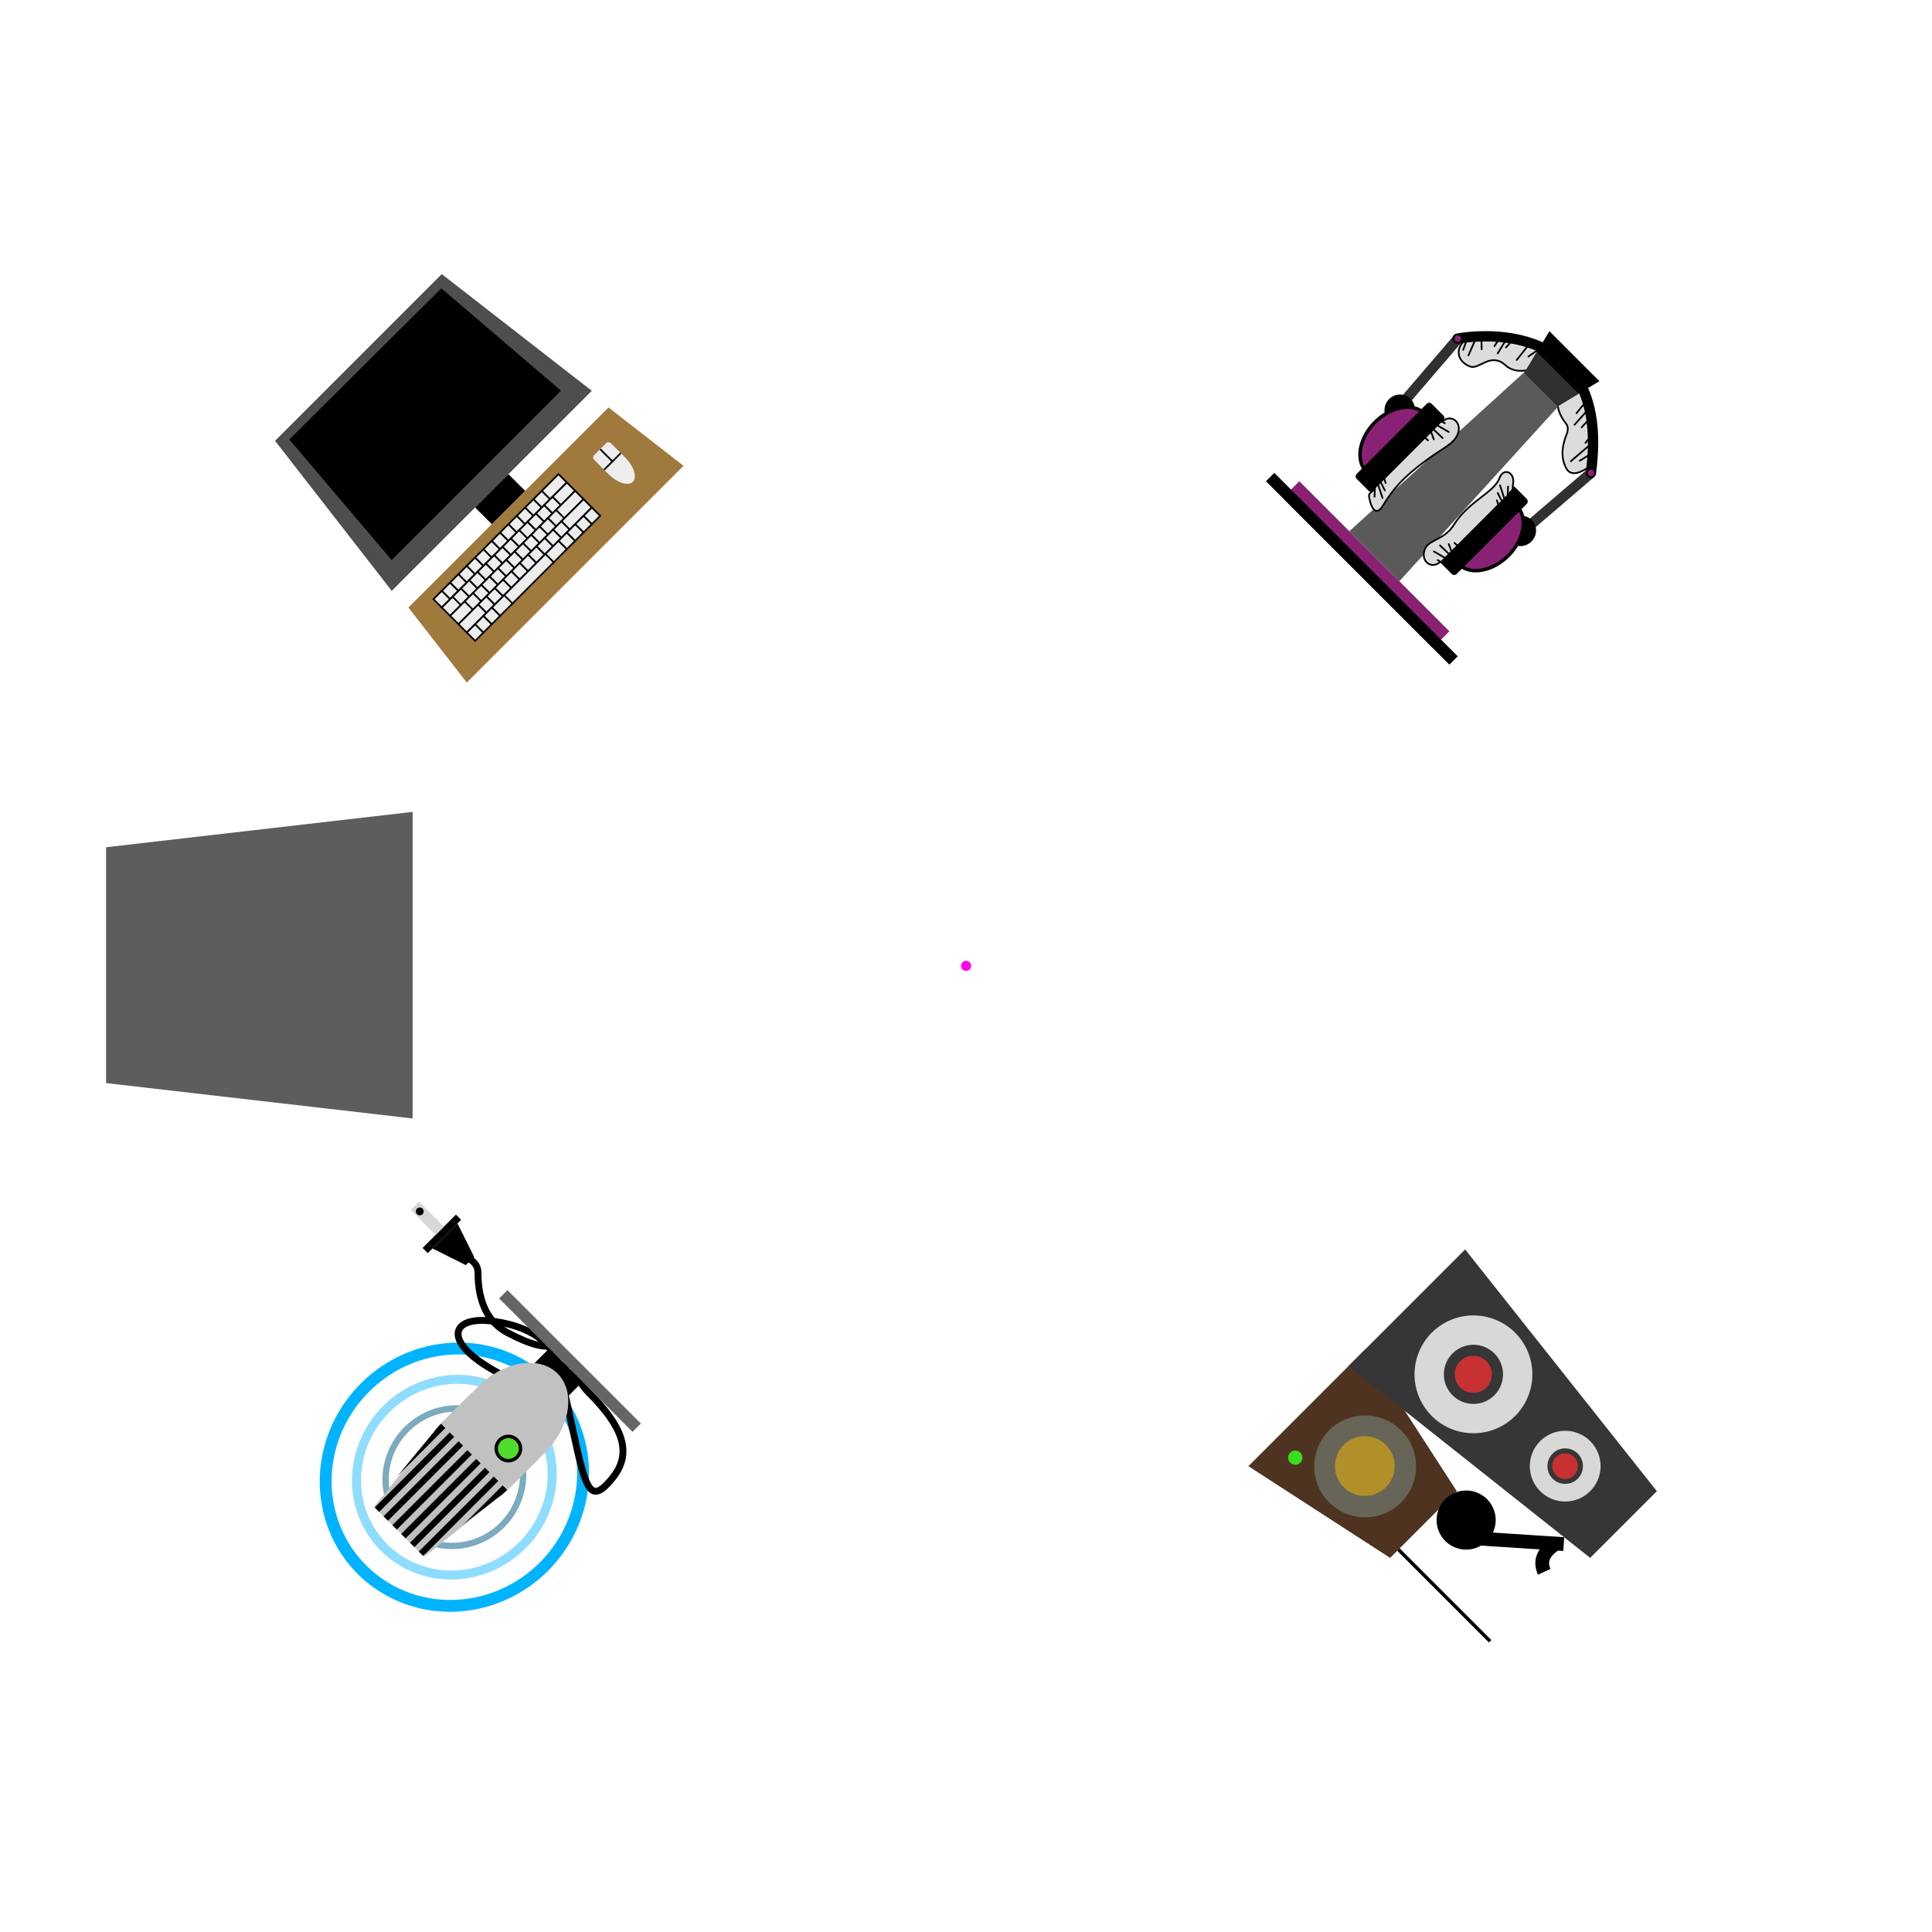 <?xml version="1.0" encoding="utf-8"?>
<svg viewBox="-34.672 -32.188 561.679 561.679" width="561.679" height="561.679" xmlns="http://www.w3.org/2000/svg" xmlns:xlink="http://www.w3.org/1999/xlink" xmlns:bx="https://boxy-svg.com">
  <defs>
    <pattern id="pattern-0-1" patternTransform="matrix(0.145, 0, 0, 1.097, 240.329, 16.91)" xlink:href="#pattern-0"/>
    <pattern id="pattern-0" x="0" y="0" width="25" height="25" patternUnits="userSpaceOnUse" viewBox="0 0 100 100">
      <rect x="0" y="0" width="50" height="100" style="fill: black;"/>
    </pattern>
  </defs>
  <path d="M 85.549 204.188 C 89.192 191.031 94.437 178.372 101.166 166.494 L 47.61 93.669 L 91.218 50.068 L 164.034 103.637 C 175.913 96.909 188.573 91.666 201.731 88.026 L 201.835 87.342 L 290.479 87.342 L 290.333 86.079 L 290.631 88.034 C 303.788 91.676 316.448 96.921 328.325 103.651 L 401.15 50.094 L 444.751 93.702 L 391.182 166.518 C 397.91 178.397 403.153 191.058 406.793 204.215 L 409.454 204.621 L 407.03 204.341 L 407.03 293.078 L 406.785 293.115 C 403.143 306.272 397.898 318.932 391.168 330.81 L 444.725 403.635 L 401.117 447.235 L 328.301 393.666 C 316.422 400.394 303.761 405.637 290.605 409.277 L 290.256 411.564 L 290.491 409.53 L 201.744 409.53 L 201.705 409.27 C 188.547 405.627 175.887 400.382 164.009 393.653 L 91.184 447.209 L 47.584 403.601 L 101.153 330.785 C 94.425 318.906 89.182 306.246 85.542 293.088 L 84.799 292.975 L 84.799 204.302 Z M 162.838 248.645 C 162.833 312.792 232.271 352.889 287.827 320.82 C 313.609 305.937 329.494 278.429 329.496 248.659 C 329.502 184.512 260.064 144.414 204.509 176.483 C 178.725 191.366 162.841 218.874 162.838 248.645 Z" style="fill: rgb(255, 255, 255);" transform="matrix(0.707, 0.707, -0.707, 0.707, 247.924, -101.238)"/>
  <path d="M 6.445 203.845 L 75.007 203.845 L 85.29 292.973 L -3.839 292.973 L 6.445 203.845 Z" style="fill: rgb(93, 93, 93);" transform="matrix(0, -1, 1, 0, -207.683, 289.134)"/>
  <g transform="matrix(0.707, -0.707, 0.707, 0.707, -107.398, 248.652)">
    <title>Computer</title>
    <path d="M 215.963 0 L 284.523 0 L 291.379 54.848 L 209.107 54.848 L 215.963 0 Z" style="fill: rgb(78, 78, 78);"/>
    <path d="M 209.108 61.704 L 291.38 61.704 L 294.808 89.128 L 205.68 89.128 L 209.108 61.704 Z" style="fill: rgb(160, 121, 61);"/>
    <rect x="65.676" y="61.24" width="3.428" height="3.428" style="stroke-width: 0.5; stroke: rgb(0, 0, 0); fill: rgb(237, 237, 237);" transform="matrix(1, 0, 0, 1, 153.717, 3.892)"/>
    <rect x="65.676" y="61.24" width="3.428" height="3.428" style="stroke-width: 0.5; stroke: rgb(0, 0, 0); fill: rgb(237, 237, 237);" transform="matrix(1, 0, 0, 1, 157.144, 3.893)"/>
    <rect x="65.676" y="61.24" width="3.428" height="3.428" style="stroke-width: 0.5; stroke: rgb(0, 0, 0); fill: rgb(237, 237, 237);" transform="matrix(1, 0, 0, 1, 160.572, 3.892)"/>
    <rect x="65.676" y="61.24" width="3.428" height="3.428" style="stroke-width: 0.5; stroke: rgb(0, 0, 0); fill: rgb(237, 237, 237);" transform="matrix(1, 0, 0, 1, 164, 3.893)"/>
    <rect x="65.676" y="61.24" width="3.428" height="3.428" style="stroke-width: 0.5; stroke: rgb(0, 0, 0); fill: rgb(237, 237, 237);" transform="matrix(1, 0, 0, 1, 167.429, 3.892)"/>
    <rect x="65.676" y="61.24" width="3.428" height="3.428" style="stroke-width: 0.5; stroke: rgb(0, 0, 0); fill: rgb(237, 237, 237);" transform="matrix(1, 0, 0, 1, 170.856, 3.892)"/>
    <rect x="65.676" y="61.24" width="3.428" height="3.428" style="stroke-width: 0.5; stroke: rgb(0, 0, 0); fill: rgb(237, 237, 237);" transform="matrix(1, 0, 0, 1, 174.285, 3.893)"/>
    <rect x="65.676" y="61.24" width="3.428" height="3.428" style="stroke-width: 0.5; stroke: rgb(0, 0, 0); fill: rgb(237, 237, 237);" transform="matrix(1, 0, 0, 1, 177.712, 3.892)"/>
    <rect x="65.676" y="61.24" width="3.428" height="3.428" style="stroke-width: 0.5; stroke: rgb(0, 0, 0); fill: rgb(237, 237, 237);" transform="matrix(1, 0, 0, 1, 181.14, 3.892)"/>
    <rect x="65.676" y="61.24" width="3.428" height="3.428" style="stroke-width: 0.5; stroke: rgb(0, 0, 0); fill: rgb(237, 237, 237);" transform="matrix(1, 0, 0, 1, 184.569, 3.892)"/>
    <rect x="65.676" y="61.24" width="3.428" height="3.428" style="stroke-width: 0.5; stroke: rgb(0, 0, 0); fill: rgb(237, 237, 237);" transform="matrix(1, 0, 0, 1, 187.997, 3.894)"/>
    <rect x="65.676" y="61.24" width="3.428" height="3.428" style="stroke-width: 0.5; stroke: rgb(0, 0, 0); fill: rgb(237, 237, 237);" transform="matrix(1, 0, 0, 1, 191.425, 3.894)"/>
    <rect x="260.528" y="65.134" width="6.856" height="3.428" style="stroke-width: 0.5; stroke: rgb(0, 0, 0); fill: rgb(237, 237, 237);"/>
    <rect x="65.676" y="61.24" width="3.428" height="3.428" style="stroke-width: 0.5; stroke: rgb(0, 0, 0); fill: rgb(237, 237, 237);" transform="matrix(1, 0, 0, 1, 150.288, 3.894)"/>
    <rect x="65.676" y="61.24" width="3.428" height="3.428" style="stroke-width: 0.5; stroke: rgb(0, 0, 0); fill: rgb(237, 237, 237);" transform="matrix(1, 0, 0, 1, 158.145, 7.322)"/>
    <rect x="65.676" y="61.24" width="3.428" height="3.428" style="stroke-width: 0.5; stroke: rgb(0, 0, 0); fill: rgb(237, 237, 237);" transform="matrix(1, 0, 0, 1, 161.573, 7.323)"/>
    <rect x="65.676" y="61.24" width="3.428" height="3.428" style="stroke-width: 0.5; stroke: rgb(0, 0, 0); fill: rgb(237, 237, 237);" transform="matrix(1, 0, 0, 1, 165.001, 7.322)"/>
    <rect x="65.676" y="61.24" width="3.428" height="3.428" style="stroke-width: 0.5; stroke: rgb(0, 0, 0); fill: rgb(237, 237, 237);" transform="matrix(1, 0, 0, 1, 168.429, 7.323)"/>
    <rect x="65.676" y="61.24" width="3.428" height="3.428" style="stroke-width: 0.5; stroke: rgb(0, 0, 0); fill: rgb(237, 237, 237);" transform="matrix(1, 0, 0, 1, 171.857, 7.322)"/>
    <rect x="65.676" y="61.24" width="3.428" height="3.428" style="stroke-width: 0.5; stroke: rgb(0, 0, 0); fill: rgb(237, 237, 237);" transform="matrix(1, 0, 0, 1, 175.285, 7.322)"/>
    <rect x="65.676" y="61.24" width="3.428" height="3.428" style="stroke-width: 0.5; stroke: rgb(0, 0, 0); fill: rgb(237, 237, 237);" transform="matrix(1, 0, 0, 1, 178.713, 7.323)"/>
    <rect x="65.676" y="61.24" width="3.428" height="3.428" style="stroke-width: 0.5; stroke: rgb(0, 0, 0); fill: rgb(237, 237, 237);" transform="matrix(1, 0, 0, 1, 182.141, 7.322)"/>
    <rect x="65.676" y="61.24" width="3.428" height="3.428" style="stroke-width: 0.5; stroke: rgb(0, 0, 0); fill: rgb(237, 237, 237);" transform="matrix(1, 0, 0, 1, 185.569, 7.322)"/>
    <rect x="65.676" y="61.24" width="3.428" height="3.428" style="stroke-width: 0.5; stroke: rgb(0, 0, 0); fill: rgb(237, 237, 237);" transform="matrix(1, 0, 0, 1, 188.996, 7.322)"/>
    <rect x="65.676" y="61.24" width="3.428" height="3.428" style="stroke-width: 0.5; stroke: rgb(0, 0, 0); fill: rgb(237, 237, 237);" transform="matrix(1, 0, 0, 1, 192.424, 7.325)"/>
    <rect x="261.528" y="68.564" width="5.856" height="3.428" style="stroke-width: 0.5; stroke: rgb(0, 0, 0); fill: rgb(237, 237, 237);"/>
    <rect x="215.965" y="68.562" width="6.856" height="3.428" style="stroke-width: 0.5; stroke: rgb(0, 0, 0); fill: rgb(237, 237, 237);"/>
    <rect x="65.676" y="61.24" width="3.428" height="3.428" style="stroke-width: 0.5; stroke: rgb(0, 0, 0); fill: rgb(237, 237, 237);" transform="matrix(1, 0, 0, 1, 154.717, 7.325)"/>
    <rect x="65.676" y="61.24" width="3.428" height="3.428" style="stroke-width: 0.5; stroke: rgb(0, 0, 0); fill: rgb(237, 237, 237);" transform="matrix(1, 0, 0, 1, 159.679, 10.75)"/>
    <rect x="228.783" y="71.991" width="3.428" height="3.428" style="stroke-width: 0.5; stroke: rgb(0, 0, 0); fill: rgb(237, 237, 237);"/>
    <rect x="232.211" y="71.99" width="3.428" height="3.428" style="stroke-width: 0.5; stroke: rgb(0, 0, 0); fill: rgb(237, 237, 237);"/>
    <rect x="235.639" y="71.991" width="3.428" height="3.428" style="stroke-width: 0.5; stroke: rgb(0, 0, 0); fill: rgb(237, 237, 237);"/>
    <rect x="239.067" y="71.99" width="3.428" height="3.428" style="stroke-width: 0.5; stroke: rgb(0, 0, 0); fill: rgb(237, 237, 237);"/>
    <rect x="242.495" y="71.99" width="3.428" height="3.428" style="stroke-width: 0.5; stroke: rgb(0, 0, 0); fill: rgb(237, 237, 237);"/>
    <rect x="245.923" y="71.991" width="3.428" height="3.428" style="stroke-width: 0.5; stroke: rgb(0, 0, 0); fill: rgb(237, 237, 237);"/>
    <rect x="249.351" y="71.99" width="3.428" height="3.428" style="stroke-width: 0.5; stroke: rgb(0, 0, 0); fill: rgb(237, 237, 237);"/>
    <rect x="252.777" y="71.988" width="3.428" height="3.428" style="stroke-width: 0.5; stroke: rgb(0, 0, 0); fill: rgb(237, 237, 237);" transform="matrix(1, 0, 0, 1, 0.003, 0.002)"/>
    <rect x="256.207" y="71.99" width="3.428" height="3.428" style="stroke-width: 0.5; stroke: rgb(0, 0, 0); fill: rgb(237, 237, 237);"/>
    <rect x="259.529" y="71.99" width="7.856" height="3.428" style="stroke-width: 0.5; stroke: rgb(0, 0, 0); fill: rgb(237, 237, 237);"/>
    <rect x="215.965" y="71.99" width="6.856" height="3.428" style="stroke-width: 0.5; stroke: rgb(0, 0, 0); fill: rgb(237, 237, 237);"/>
    <rect x="65.676" y="61.24" width="3.428" height="3.428" style="stroke-width: 0.5; stroke: rgb(0, 0, 0); fill: rgb(237, 237, 237);" transform="matrix(1, 0, 0, 1, 156.251, 10.753)"/>
    <rect x="224.042" y="75.419" width="3.428" height="3.428" style="stroke-width: 0.5; stroke: rgb(0, 0, 0); fill: rgb(237, 237, 237);"/>
    <rect x="227.469" y="75.419" width="3.428" height="3.428" style="stroke-width: 0.5; stroke: rgb(0, 0, 0); fill: rgb(237, 237, 237);"/>
    <rect x="230.898" y="75.418" width="3.428" height="3.428" style="stroke-width: 0.5; stroke: rgb(0, 0, 0); fill: rgb(237, 237, 237);"/>
    <rect x="234.326" y="75.419" width="3.428" height="3.428" style="stroke-width: 0.5; stroke: rgb(0, 0, 0); fill: rgb(237, 237, 237);"/>
    <rect x="237.754" y="75.418" width="3.428" height="3.428" style="stroke-width: 0.5; stroke: rgb(0, 0, 0); fill: rgb(237, 237, 237);"/>
    <rect x="241.181" y="75.418" width="3.428" height="3.428" style="stroke-width: 0.5; stroke: rgb(0, 0, 0); fill: rgb(237, 237, 237);"/>
    <rect x="178.254" y="54.848" width="3.428" height="3.428" style="stroke-width: 0.5; stroke: rgb(0, 0, 0); fill: rgb(237, 237, 237);" transform="matrix(1, 0, 0, 1, 66.356, 20.571)"/>
    <rect x="181.682" y="54.847" width="3.428" height="3.428" style="stroke-width: 0.5; stroke: rgb(0, 0, 0); fill: rgb(237, 237, 237);" transform="matrix(1, 0, 0, 1, 66.357, 20.571)"/>
    <rect x="251.466" y="75.418" width="3.428" height="3.428" style="stroke-width: 0.5; stroke: rgb(0, 0, 0); fill: rgb(237, 237, 237);"/>
    <rect x="254.894" y="75.419" width="3.428" height="3.428" style="stroke-width: 0.5; stroke: rgb(0, 0, 0); fill: rgb(237, 237, 237);"/>
    <rect x="258.322" y="75.419" width="9.062" height="3.428" style="stroke-width: 0.5; stroke: rgb(0, 0, 0); fill: rgb(237, 237, 237);"/>
    <rect x="215.964" y="75.419" width="8.078" height="3.428" style="stroke-width: 0.5; stroke: rgb(0, 0, 0); fill: rgb(237, 237, 237);"/>
    <rect x="354.802" y="78.844" width="5.376" height="3.428" style="stroke-width: 0.5; stroke: rgb(0, 0, 0); fill: rgb(237, 237, 237);" transform="matrix(1, 0, 0, 1, -128.554, 0.002)"/>
    <rect x="215.965" y="78.846" width="3.428" height="3.428" style="stroke-width: 0.5; stroke: rgb(0, 0, 0); fill: rgb(237, 237, 237);"/>
    <rect x="219.393" y="78.846" width="3.428" height="3.428" style="stroke-width: 0.5; stroke: rgb(0, 0, 0); fill: rgb(237, 237, 237);"/>
    <rect x="222.821" y="78.846" width="3.428" height="3.428" style="stroke-width: 0.5; stroke: rgb(0, 0, 0); fill: rgb(237, 237, 237);"/>
    <rect x="253.671" y="78.844" width="3.428" height="3.428" style="stroke-width: 0.5; stroke: rgb(0, 0, 0); fill: rgb(237, 237, 237);" transform="matrix(1, 0, 0, 1, 0.003, 0.002)"/>
    <rect x="178.252" y="54.848" width="3.428" height="3.428" style="stroke-width: 0.5; stroke: rgb(0, 0, 0); fill: rgb(237, 237, 237);" transform="matrix(1, 0, 0, 1, 85.704, 23.998)"/>
    <rect x="181.681" y="54.847" width="3.428" height="3.428" style="stroke-width: 0.5; stroke: rgb(0, 0, 0); fill: rgb(237, 237, 237);" transform="matrix(1, 0, 0, 1, 78.848, 23.999)"/>
    <rect x="257.101" y="78.846" width="3.428" height="3.428" style="stroke-width: 0.5; stroke: rgb(0, 0, 0); fill: rgb(237, 237, 237);"/>
    <rect x="231.34" y="78.846" width="17.028" height="3.428" style="stroke-width: 0.5; stroke: rgb(0, 0, 0); fill: rgb(237, 237, 237);"/>
    <rect x="354.804" y="78.844" width="5.376" height="3.428" style="stroke-width: 0.5; stroke: rgb(0, 0, 0); fill: rgb(237, 237, 237);" transform="matrix(1, 0, 0, 1, -106.509, 0.002)"/>
    <ellipse transform="matrix(1, 0, -0, 1, 224.62, 34.551)" cx="56.477" cy="40.734" rx="3.428" ry="6.727" style="fill: rgb(237, 237, 237);"/>
    <rect x="98.989" y="40.296" width="6.856" height="6.856" transform="matrix(1, 0, 0, 1, 178.679, 28.264)" rx="0.95" ry="0.95" style="fill: rgb(237, 237, 237);"/>
    <line style="stroke: rgb(0, 0, 0); stroke-width: 0.5; fill: rgb(237, 237, 237);" x1="281.096" y1="68.56" x2="281.096" y2="73.751"/>
    <line style="stroke: rgb(0, 0, 0); stroke-width: 0.5; fill: rgb(237, 237, 237);" x1="277.668" y1="73.615" x2="284.524" y2="73.615"/>
    <rect x="111.109" y="79.505" width="13.712" height="6.856" transform="matrix(1, 0, 0, 1, 132.278, -24.657)"/>
    <path style="stroke: rgb(0, 0, 0);" d="M 215.963 47.992 L 219.634 3.155 L 281.044 3.342 L 284.523 47.992 L 215.963 47.992 Z"/>
  </g>
  <g transform="matrix(-0.707, -0.707, 0.707, -0.707, 246.165, 602.211)">
    <title>Mic</title>
    <path d="M 343 236 m -38.5 0 a 38.5 39.767 0 1 0 77 0 a 38.5 39.767 0 1 0 -77 0 Z M 343 236 m -35.107 0 a 35.107 36.262 0 0 1 70.214 0 a 35.107 36.262 0 0 1 -70.214 0 Z" transform="matrix(1, 0, -0, 1, -92.867, -196.253)" style="fill: rgb(0, 179, 255);" bx:shape="ring 343 236 35.107 36.262 38.5 39.767 1@ae629ad1"/>
    <path d="M 343 236 m -29.275 0 a 29.275 30.238 0 1 0 58.55 0 a 29.275 30.238 0 1 0 -58.55 0 Z M 343 236 m -26.695 0 a 26.695 27.573 0 0 1 53.39 0 a 26.695 27.573 0 0 1 -53.39 0 Z" transform="matrix(1, 0, -0, 1, -92.866, -196.253)" style="fill: rgb(142, 221, 255);" bx:shape="ring 343 236 26.695 27.573 29.275 30.238 1@3bf94d60"/>
    <path d="M 343 236 m -20.568 0 a 20.568 21.245 0 1 0 41.136 0 a 20.568 21.245 0 1 0 -41.136 0 Z M 343 236 m -18.755 0 a 18.755 19.372 0 0 1 37.51 0 a 18.755 19.372 0 0 1 -37.51 0 Z" transform="matrix(1, 0, -0, 1, -92.866, -196.254)" style="fill: rgb(124, 170, 190);" bx:shape="ring 343 236 18.755 19.372 20.568 21.245 1@54006780"/>
    <path style="stroke: rgb(0, 0, 0); fill: none; stroke-width: 2;" d="M 256.839 87.705 C 257.534 85.098 261.532 82.665 268.831 80.406 C 275.052 78.48 281.222 80.566 287.34 86.663 C 288.941 88.259 291.201 88.346 294.118 86.923"/>
    <path style="stroke: rgb(0, 0, 0); fill: none; stroke-width: 2;" d="M 239.96 84.773 C 226.248 84.773 218.51 81.629 217.474 72.256 C 215.964 58.599 223.33 66.704 251.104 83.701 C 256.179 86.806 261.911 86.749 268.303 83.527 C 270.243 82.55 272.244 81.281 274.305 79.72 C 283.766 72.557 281.096 65.142 264.138 69.768 C 256.435 71.868 251.795 73.686 250.244 85.7 C 249.806 89.094 246.816 84.773 239.96 84.773 Z"/>
    <rect x="222.82" y="85.7" width="54.848" height="3.428" style="fill: rgb(101, 101, 101);"/>
    <rect x="113.768" y="110.015" width="13.712" height="6.856" transform="matrix(1, 0, 0, 1, 129.621, -31.17)" style="fill: rgb(3, 3, 3);"/>
    <ellipse transform="matrix(1, 0, -0, 1, 199.072, -26.961)" cx="51.139" cy="90.2" rx="13.675" ry="19.031" style="fill: rgb(193, 193, 193);"/>
    <rect x="236.532" y="44.564" width="27.424" height="17.14" rx="1.303" ry="1.303" style="fill: rgb(193, 193, 193);"/>
    <path d="M 239.96 17.14 L 260.528 17.14 L 263.956 47.992 L 236.532 47.992 L 239.96 17.14 Z" style="fill: rgb(193, 193, 193);"/>
    <path d="M 240.437 17.14 L 261.005 17.14 L 263.956 47.992 C 250.265 47.992 231.956 47.992 236.532 47.992 L 240.437 17.14 Z" style="fill: url(#pattern-0-1);"/>
    <ellipse transform="matrix(-0.707, 0.707, -0.707, -0.707, 387.328, 32.071)" cx="120.179" cy="83.161" rx="2.581" ry="2.581" style="fill: none; stroke-width: 2;"/>
    <path style="stroke: rgb(0, 0, 0); fill: none; stroke-width: 2;"/>
    <path style="stroke: rgb(0, 0, 0); fill: none; stroke-width: 2;" d="M 282.908 71.542"/>
    <path style="fill: rgb(216, 216, 216); stroke: rgb(0, 0, 0);" d="M 337.914 70.76"/>
    <path style="fill: rgb(216, 216, 216); stroke: rgb(0, 0, 0);" d="M 327.226 80.667"/>
    <path d="M 291.38 85.7 L 301.664 82.272 L 301.664 92.556 L 291.38 89.128 L 291.38 85.7 Z"/>
    <rect x="187.125" y="80.346" width="2.127" height="13.712" transform="matrix(1, 0, 0, 1, 114.54, 0)"/>
    <rect x="303.79" y="85.7" width="10.284" height="3.428" style="fill: rgb(216, 216, 216);"/>
    <ellipse transform="matrix(-0.74, 0.673, -0.673, -0.74, 376.421, 57.594)" cx="96.69" cy="89.088" rx="3.532" ry="3.532" style="fill: rgb(80, 220, 44); stroke: rgb(0, 0, 0);"/>
    <ellipse transform="matrix(-0.571, 0.821, -0.821, -0.571, 324.155, 77.41)" cx="15.108" cy="4.435" rx="1.135" ry="1.135"/>
  </g>
  <g transform="matrix(-0.707, 0.707, -0.707, -0.707, 599.709, 248.652)">
    <title>Speaker</title>
    <path d="M 257.1 41.136 L 284.524 41.136 L 294.808 89.128 L 246.816 89.128 L 257.1 41.136 Z" style="fill: rgb(77, 51, 32);"/>
    <path d="M 215.964 0 L 243.388 0 L 253.672 89.128 L 205.68 89.128 L 215.964 0 Z" style="fill: rgb(54, 54, 54);"/>
    <path d="M 402 211 m -10.284 0 a 10.284 10.284 0 1 0 20.568 0 a 10.284 10.284 0 1 0 -20.568 0 Z M 402 211 m -5.162 0 a 5.162 5.162 0 0 1 10.324 0 a 5.162 5.162 0 0 1 -10.324 0 Z" style="fill: rgb(216, 216, 216);" transform="matrix(1, -0, 0, 1, -172.337, -186.999)" bx:shape="ring 402 211 5.162 5.162 10.284 10.284 1@be273c48"/>
    <path d="M 402 211 m -17.129 0 a 17.129 17.129 0 1 0 34.258 0 a 17.129 17.129 0 1 0 -34.258 0 Z M 402 211 m -8.598 0 a 8.598 8.598 0 0 1 17.196 0 a 8.598 8.598 0 0 1 -17.196 0 Z" style="fill: rgb(216, 216, 216);" transform="matrix(1, -0, 0, 1, -172.348, -149.26)" bx:shape="ring 402 211 8.598 8.598 17.129 17.129 1@2fd0c245"/>
    <ellipse transform="matrix(-0.68, 0.733, -0.733, -0.68, 345.149, 59.434)" cx="80.251" cy="83.074" rx="5.403" ry="5.403" style="fill: rgb(199, 49, 49);"/>
    <ellipse transform="matrix(-0.68, 0.733, -0.733, -0.68, 345.16, 21.696)" cx="80.251" cy="83.074" rx="3.725" ry="3.725" style="fill: rgb(199, 49, 49);"/>
    <path d="M 588 338 m -14.81 0 a 14.81 14.81 0 1 0 29.62 0 a 14.81 14.81 0 1 0 -29.62 0 Z M 588 338 m -8.523 0 a 8.523 8.523 0 0 1 17.046 0 a 8.523 8.523 0 0 1 -17.046 0 Z" transform="matrix(1, 0, -0, 1, -317.16, -272.917)" style="fill: rgb(102, 101, 87);" bx:shape="ring 588 338 8.523 8.523 14.81 14.81 1@12aa5412"/>
    <ellipse transform="matrix(-0.695, 0.719, -0.719, -0.695, 395.889, 14.171)" cx="123.602" cy="54.441" rx="8.698" ry="8.698" style="fill: rgb(178, 144, 41);"/>
    <ellipse transform="matrix(-0.486, 0.874, -0.874, -0.486, 428.653, 0.957)" cx="140.741" cy="87.914" rx="2.076" ry="2.076" style="fill: rgb(55, 221, 30);"/>
    <ellipse transform="matrix(0.988, 0.155, -0.155, 0.988, 175.374, -21.694)" cx="93.218" cy="41.016" rx="8.593" ry="8.593"/>
    <line style="stroke: rgb(0, 0, 0);" x1="274.24" y1="30.852" x2="274.24" y2="30.852"/>
    <line style="stroke: rgb(0, 0, 0); stroke-width: 4;" x1="265.066" y1="26.975" x2="244.498" y2="9.835" transform="matrix(0.988, 0.155, -0.155, 0.988, 5.949, -39.342)"/>
    <path style="stroke: rgb(0, 0, 0); fill: none; stroke-width: 4;" d="M 246.816 9.804 C 251.52 11.014 254.478 9.938 255.688 6.578"/>
    <path style="fill: rgb(216, 216, 216); stroke: rgb(0, 0, 0);" d="M 303.616 23.222"/>
    <line style="stroke: rgb(0, 0, 0);" x1="281.096" y1="41.136" x2="281.096" y2="3.428"/>
  </g>
  <g transform="matrix(0.707, 0.707, -0.707, 0.707, 246.126, -105.562)">
    <title>Headset</title>
    <path style="stroke: rgb(0, 0, 0); stroke-width: 0.5; fill: rgb(220, 220, 220);" d="M 224.442 19.413 C 224.283 22.747 226.659 24.684 229.675 23.996 C 232.192 23.422 232.058 22.402 233.245 19.377 C 234.086 17.234 235.621 16.123 237.849 16.044 C 239.935 15.971 241.734 14.912 243.246 12.869 C 246.343 8.684 250.789 8.842 256.582 13.345 C 258.196 14.599 260.101 15.34 262.297 15.567 C 263.342 15.675 264.135 16.363 264.678 17.631 C 266.375 21.596 268.757 23.978 271.822 24.775 C 273.817 25.294 275.193 23.759 275.95 20.171 C 258.992 -9.676 220.378 12.261 224.442 19.413 Z"/>
    <line style="stroke-width: 3; stroke: rgb(48, 48, 48);" x1="224.541" y1="44.564" x2="222.693" y2="20.222"/>
    <line x1="275.817" y1="44.564" x2="277.667" y2="20.568" style="stroke-width: 3; stroke: rgb(48, 48, 48);"/>
    <rect x="219.392" y="82.272" width="61.704" height="6.856" style="fill: rgb(137, 34, 117);"/>
    <rect x="212.536" y="85.7" width="75.415" height="3.428"/>
    <path d="M 243.388 10.284 L 257.1 10.284 L 260.527 82.272 L 239.959 82.272 L 243.388 10.284 Z" style="fill: rgb(90, 90, 90);"/>
    <path d="M 239.96 0 L 260.527 0 L 257.099 13.712 L 243.388 13.712 L 239.96 0 Z"/>
    <path d="M 241.668 6.856 L 258.818 6.856 L 257.099 13.712 L 243.387 13.712 L 241.668 6.856 Z" style="fill: rgb(48, 48, 48);"/>
    <ellipse transform="matrix(1, -0, 0, 1, 209.243, 8.07)" cx="16.078" cy="38.87" rx="4.353" ry="4.48"/>
    <ellipse transform="matrix(1, -0, 0, 1, 259.085, 8.07)" cx="16.078" cy="38.87" rx="4.353" ry="4.48"/>
    <ellipse transform="matrix(1, -0, 0, 1, 188.467, -18.253)" cx="42.922" cy="72.826" rx="8.57" ry="11.998" style="fill: rgb(137, 34, 117); stroke: rgb(0, 0, 0);"/>
    <rect x="56.157" y="33.311" width="6.856" height="30.852" transform="matrix(1, 0, 0, 1, 173.518, 5.836)" rx="0.986" ry="0.986"/>
    <path style="stroke: rgb(0, 0, 0); stroke-width: 0.5; fill: rgb(220, 220, 220);" d="M 236.532 40.72 C 236.532 37.187 240.834 36.488 242.313 40.103 C 243.452 42.886 242.137 45.845 241.327 50.95 C 240.4 56.797 239.727 62.717 241.573 69.999 C 242.407 73.288 240.493 73.427 237.532 71.535 C 236.393 70.807 236.213 70.738 236.532 68.766"/>
    <line style="stroke: rgb(0, 0, 0); stroke-width: 0.5; stroke-linecap: round;" x1="235.698" y1="40.932" x2="237.383" y2="40.432"/>
    <line style="stroke: rgb(0, 0, 0); stroke-width: 0.5; stroke-linecap: round;" x1="235.632" y1="42.575" x2="239.959" y2="41.432"/>
    <line style="stroke: rgb(0, 0, 0); stroke-width: 0.5; stroke-linecap: round;" x1="236.531" y1="44.015" x2="239.959" y2="43.932"/>
    <line style="stroke: rgb(0, 0, 0); stroke-linecap: round; stroke-width: 0.5;" x1="235.614" y1="67.352" x2="238.049" y2="69.999"/>
    <line style="stroke: rgb(0, 0, 0); stroke-width: 0.5; stroke-linecap: round;" x1="235.002" y1="44.419" x2="238.43" y2="46.003"/>
    <line style="stroke: rgb(0, 0, 0); stroke-width: 0.5; stroke-linecap: round;" x1="234.419" y1="47.431" x2="237.448" y2="47.431"/>
    <line style="stroke: rgb(0, 0, 0); stroke-width: 0.5; stroke-linecap: round;" x1="235.929" y1="66.571" x2="239.959" y2="68.613"/>
    <line style="stroke: rgb(0, 0, 0); stroke-width: 0.5; stroke-linecap: round;" x1="234.085" y1="64.988" x2="238.846" y2="66.571"/>
    <line style="stroke: rgb(0, 0, 0); stroke-width: 0.5; stroke-linecap: round;" x1="234.251" y1="63.143" x2="237.513" y2="64.893"/>
    <ellipse transform="matrix(1, -0, 0, 1, 226.174, -18.221)" cx="42.922" cy="72.826" rx="8.57" ry="11.998" style="fill: rgb(137, 34, 117); stroke: rgb(0, 0, 0);"/>
    <rect x="263.956" y="39.147" width="6.856" height="30.852" rx="0.986" ry="0.986"/>
    <path style="stroke: rgb(0, 0, 0); stroke-width: 0.5; fill: rgb(220, 220, 220);" d="M 259.004 40.329 C 259.004 36.796 263.306 36.097 264.785 39.712 C 265.924 42.495 262.64 45.522 263.799 50.559 C 265.664 58.659 262.127 65.515 264.045 69.608 C 265.484 72.68 262.021 74.085 260.004 71.144 C 259.239 70.029 258.685 70.347 259.004 68.375" transform="matrix(-1, 0, 0, -1, 523.941, 110.079)"/>
    <line style="stroke: rgb(0, 0, 0); stroke-width: 0.5; stroke-linecap: round;" x1="264.086" y1="70.038" x2="265.771" y2="69.538" transform="matrix(-1, 0, 0, -1, 529.857, 139.576)"/>
    <line style="stroke: rgb(0, 0, 0); stroke-width: 0.5; stroke-linecap: round;" x1="261.51" y1="69.038" x2="265.837" y2="67.895" transform="matrix(-1, 0, 0, -1, 527.347, 136.933)"/>
    <line style="stroke: rgb(0, 0, 0); stroke-width: 0.5; stroke-linecap: round;" x1="261.51" y1="66.538" x2="264.938" y2="66.455" transform="matrix(-1, 0, 0, -1, 526.448, 132.993)"/>
    <line style="stroke: rgb(0, 0, 0); stroke-linecap: round; stroke-width: 0.5;" x1="263.42" y1="40.471" x2="265.855" y2="43.118" transform="matrix(-1, 0, 0, -1, 529.275, 83.589)"/>
    <line style="stroke: rgb(0, 0, 0); stroke-width: 0.5; stroke-linecap: round;" x1="263.039" y1="64.467" x2="266.467" y2="66.051" transform="matrix(-1, 0, 0, -1, 529.506, 130.518)"/>
    <line style="stroke: rgb(0, 0, 0); stroke-width: 0.5; stroke-linecap: round;" x1="264.021" y1="63.039" x2="267.05" y2="63.039" transform="matrix(-1, 0, 0, -1, 531.071, 126.078)"/>
    <line style="stroke: rgb(0, 0, 0); stroke-width: 0.5; stroke-linecap: round;" x1="261.51" y1="41.857" x2="265.54" y2="43.899" transform="matrix(-1, 0, 0, -1, 527.05, 85.756)"/>
    <line style="stroke: rgb(0, 0, 0); stroke-width: 0.5; stroke-linecap: round;" x1="262.623" y1="43.899" x2="267.384" y2="45.482" transform="matrix(-1, 0, 0, -1, 530.007, 89.381)"/>
    <line style="stroke: rgb(0, 0, 0); stroke-width: 0.5; stroke-linecap: round;" x1="263.956" y1="45.577" x2="267.218" y2="47.327" transform="matrix(-1, 0, 0, -1, 531.174, 92.904)"/>
    <path style="stroke: rgb(0, 0, 0); fill: none; stroke-width: 3; stroke-linecap: round;" d="M 222.605 20.415 C 222.605 20.415 248.208 -17.96 277.667 20.647"/>
    <line style="stroke: rgb(0, 0, 0); stroke-width: 0.5; stroke-linecap: round;" x1="263.956" y1="6.856" x2="264.365" y2="14.076" transform="matrix(-1, 0, 0, -1, 528.321, 20.932)"/>
    <line style="stroke: rgb(0, 0, 0); stroke-width: 0.5; stroke-linecap: round;" x1="262.397" y1="11.277" x2="261.813" y2="5.747"/>
    <line style="stroke: rgb(0, 0, 0); stroke-width: 0.5; stroke-linecap: round;" x1="266.191" y1="9.029" x2="266.366" y2="13.154" transform="matrix(-1, 0, 0, -1, 532.557, 22.183)"/>
    <line style="stroke: rgb(0, 0, 0); stroke-width: 0.5; stroke-linecap: round;" x1="273.666" y1="16.854" x2="272.849" y2="20.395" transform="matrix(-1, 0, 0, -1, 546.515, 37.249)"/>
    <line style="stroke: rgb(0, 0, 0); stroke-width: 0.5; stroke-linecap: round;" x1="271.68" y1="14.985" x2="271.097" y2="22.322" transform="matrix(-1, 0, 0, -1, 542.777, 37.307)"/>
    <line style="stroke: rgb(0, 0, 0); stroke-width: 0.5; stroke-linecap: round;" x1="270.046" y1="12.708" x2="270.338" y2="15.548" transform="matrix(-1, 0, 0, -1, 540.384, 28.256)"/>
    <line style="stroke: rgb(0, 0, 0); stroke-width: 0.5; stroke-linecap: round;" x1="232.615" y1="9.905" x2="233.9" y2="15.198" transform="matrix(-1, 0, 0, -1, 466.515, 25.103)"/>
    <line style="stroke: rgb(0, 0, 0); stroke-width: 0.5; stroke-linecap: round;" x1="224.732" y1="18.722" x2="226.068" y2="21.563" transform="matrix(-1, 0, 0, -1, 450.8, 40.285)"/>
    <line style="stroke: rgb(0, 0, 0); stroke-width: 0.5; stroke-linecap: round;" x1="226.309" y1="16.562" x2="228.295" y2="21.621" transform="matrix(-1, 0, 0, -1, 454.604, 38.183)"/>
    <line style="stroke: rgb(0, 0, 0); stroke-width: 0.5; stroke-linecap: round;" x1="227.944" y1="15.92" x2="229.754" y2="17.65" transform="matrix(-1, 0, 0, -1, 457.698, 33.57)"/>
    <line style="stroke: rgb(0, 0, 0); stroke-width: 0.5; stroke-linecap: round;" x1="230.864" y1="10.314" x2="231.74" y2="14.38" transform="matrix(-1, 0, 0, -1, 462.604, 24.694)"/>
    <line style="stroke: rgb(0, 0, 0); stroke-width: 0.5; stroke-linecap: round;" x1="241.607" y1="5.467" x2="240.849" y2="9.534" transform="matrix(-1, 0, 0, -1, 482.456, 15.001)"/>
    <line style="stroke: rgb(0, 0, 0); stroke-width: 0.5; stroke-linecap: round;" x1="238.513" y1="6.985" x2="239.155" y2="12.629" transform="matrix(-1, 0, 0, -1, 477.668, 19.614)"/>
    <line style="stroke: rgb(0, 0, 0); stroke-width: 0.5; stroke-linecap: round;" x1="234.25" y1="9.438" x2="234.367" y2="12.278" transform="matrix(-1, 0, 0, -1, 468.617, 21.716)"/>
    <ellipse transform="matrix(-0.371, 0.928, -0.928, -0.371, 237.957, 11.589)" cx="13.842" cy="10.958" rx="0.956" ry="0.956" style="fill: rgb(137, 34, 117);"/>
    <ellipse transform="matrix(-0.371, 0.928, -0.928, -0.371, 292.968, 11.821)" cx="13.842" cy="10.958" rx="0.956" ry="0.956" style="fill: rgb(137, 34, 117);"/>
    <path style="stroke: rgb(0, 0, 0); fill: rgb(220, 220, 220);" d="M 267.103 9.355"/>
  </g>
  <ellipse transform="matrix(-0.99, 0.141, -0.141, -0.99, 342.135, 288.787)" cx="89.326" cy="53.303" rx="1.464" ry="1.464" style="fill: rgb(255, 0, 234);"/>
</svg>
